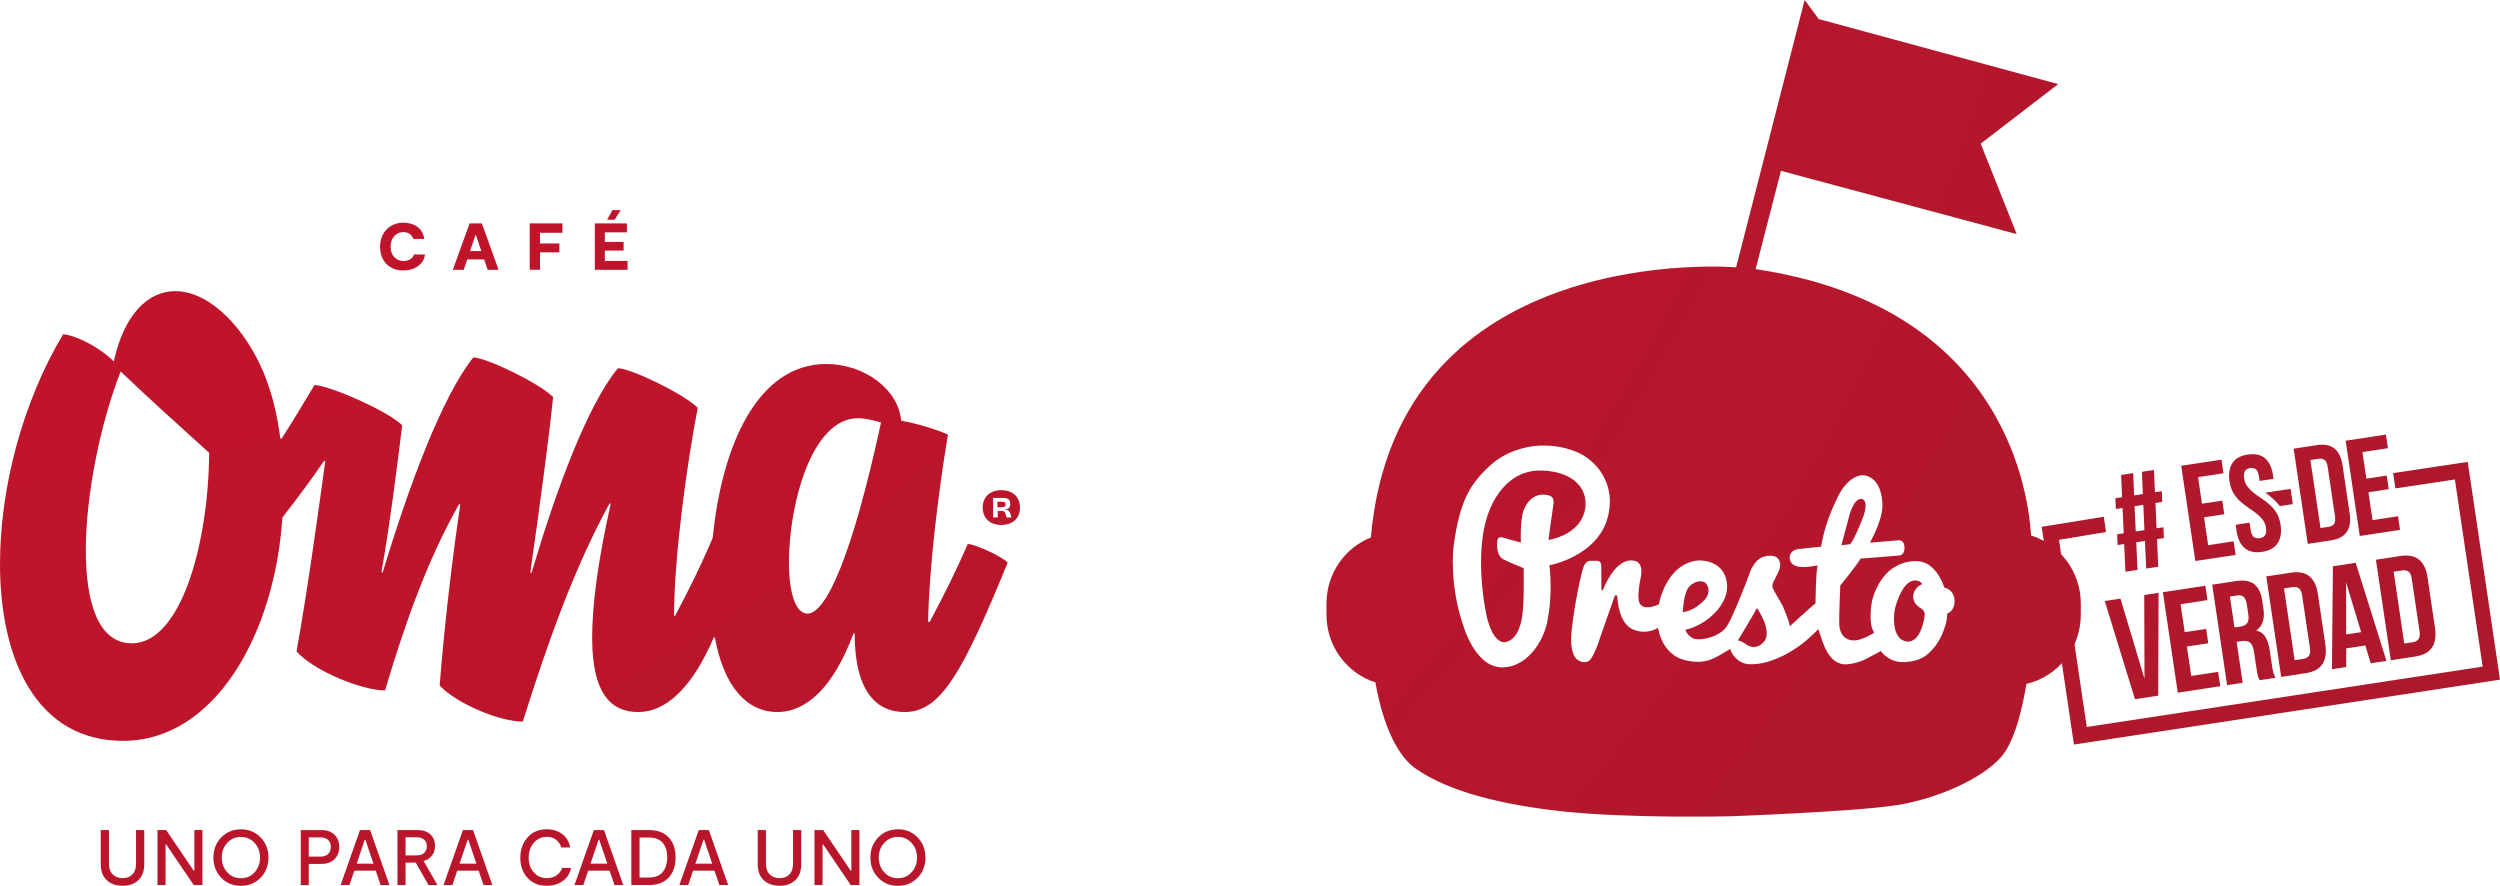 <?xml version="1.0" encoding="UTF-8"?><svg id="Capa_2" xmlns="http://www.w3.org/2000/svg" xmlns:xlink="http://www.w3.org/1999/xlink" viewBox="0 0 522 184.95"><defs><style>.cls-1{fill:url(#Nueva_muestra_de_degradado_1-7);}.cls-2{fill:url(#Nueva_muestra_de_degradado_1-8);}.cls-3{fill:url(#Nueva_muestra_de_degradado_1-9);}.cls-4{fill:url(#Nueva_muestra_de_degradado_1-6);}.cls-5{fill:url(#Nueva_muestra_de_degradado_1-5);}.cls-6{fill:url(#Nueva_muestra_de_degradado_1-4);}.cls-7{fill:url(#Nueva_muestra_de_degradado_1-2);}.cls-8{fill:url(#Nueva_muestra_de_degradado_1-3);}.cls-9{fill:url(#Nueva_muestra_de_degradado_1-19);}.cls-10{fill:url(#Nueva_muestra_de_degradado_1-18);}.cls-11{fill:url(#Nueva_muestra_de_degradado_1-15);}.cls-12{fill:url(#Nueva_muestra_de_degradado_1-12);}.cls-13{fill:url(#Nueva_muestra_de_degradado_1-13);}.cls-14{fill:url(#Nueva_muestra_de_degradado_1-10);}.cls-15{fill:url(#Nueva_muestra_de_degradado_1-11);}.cls-16{fill:url(#Nueva_muestra_de_degradado_1-14);}.cls-17{fill:url(#Nueva_muestra_de_degradado_1-16);}.cls-18{fill:url(#Nueva_muestra_de_degradado_1-17);}.cls-19{fill:url(#Nueva_muestra_de_degradado_1-29);}.cls-20{fill:url(#Nueva_muestra_de_degradado_1-22);}.cls-21{fill:url(#Nueva_muestra_de_degradado_1-20);}.cls-22{fill:url(#Nueva_muestra_de_degradado_1-26);}.cls-23{fill:url(#Nueva_muestra_de_degradado_1-23);}.cls-24{fill:url(#Nueva_muestra_de_degradado_1-27);}.cls-25{fill:url(#Nueva_muestra_de_degradado_1-28);}.cls-26{fill:url(#Nueva_muestra_de_degradado_1-25);}.cls-27{fill:url(#Nueva_muestra_de_degradado_1-21);}.cls-28{fill:url(#Nueva_muestra_de_degradado_1-24);}.cls-29{fill:url(#Nueva_muestra_de_degradado_1-38);}.cls-30{fill:url(#Nueva_muestra_de_degradado_1-37);}.cls-31{fill:url(#Nueva_muestra_de_degradado_1-36);}.cls-32{fill:url(#Nueva_muestra_de_degradado_1-39);}.cls-33{fill:url(#Nueva_muestra_de_degradado_1-30);}.cls-34{fill:url(#Nueva_muestra_de_degradado_1-35);}.cls-35{fill:url(#Nueva_muestra_de_degradado_1-31);}.cls-36{fill:url(#Nueva_muestra_de_degradado_1-32);}.cls-37{fill:url(#Nueva_muestra_de_degradado_1-33);}.cls-38{fill:url(#Nueva_muestra_de_degradado_1-34);}.cls-39{fill:url(#Nueva_muestra_de_degradado_1);}</style><radialGradient id="Nueva_muestra_de_degradado_1" cx="-12.25" cy="-126.83" fx="-12.25" fy="-126.83" r="732.85" gradientUnits="userSpaceOnUse"><stop offset="0" stop-color="#ca122a"/><stop offset="1" stop-color="#a71a2d"/></radialGradient><radialGradient id="Nueva_muestra_de_degradado_1-2" cx="-12.25" cy="-126.83" fx="-12.25" fy="-126.83" r="732.85" xlink:href="#Nueva_muestra_de_degradado_1"/><radialGradient id="Nueva_muestra_de_degradado_1-3" cx="-12.25" cy="-126.83" fx="-12.25" fy="-126.83" r="732.85" xlink:href="#Nueva_muestra_de_degradado_1"/><radialGradient id="Nueva_muestra_de_degradado_1-4" cx="-12.25" cy="-126.83" fx="-12.25" fy="-126.83" r="732.85" xlink:href="#Nueva_muestra_de_degradado_1"/><radialGradient id="Nueva_muestra_de_degradado_1-5" cx="-12.25" cy="-126.83" fx="-12.25" fy="-126.83" r="732.85" xlink:href="#Nueva_muestra_de_degradado_1"/><radialGradient id="Nueva_muestra_de_degradado_1-6" cx="-12.25" cy="-126.83" fx="-12.25" fy="-126.83" r="732.85" xlink:href="#Nueva_muestra_de_degradado_1"/><radialGradient id="Nueva_muestra_de_degradado_1-7" cx="-12.25" cy="-126.83" fx="-12.25" fy="-126.83" r="732.85" xlink:href="#Nueva_muestra_de_degradado_1"/><radialGradient id="Nueva_muestra_de_degradado_1-8" cx="-12.25" cy="-126.83" fx="-12.25" fy="-126.83" r="732.85" xlink:href="#Nueva_muestra_de_degradado_1"/><radialGradient id="Nueva_muestra_de_degradado_1-9" cx="-12.25" cy="-126.83" fx="-12.25" fy="-126.83" r="732.85" xlink:href="#Nueva_muestra_de_degradado_1"/><radialGradient id="Nueva_muestra_de_degradado_1-10" cx="-12.25" cy="-126.83" fx="-12.25" fy="-126.83" r="732.85" xlink:href="#Nueva_muestra_de_degradado_1"/><radialGradient id="Nueva_muestra_de_degradado_1-11" cx="-12.25" cy="-126.83" fx="-12.25" fy="-126.83" r="732.85" xlink:href="#Nueva_muestra_de_degradado_1"/><radialGradient id="Nueva_muestra_de_degradado_1-12" cx="-12.25" cy="-126.83" fx="-12.25" fy="-126.83" r="732.85" xlink:href="#Nueva_muestra_de_degradado_1"/><radialGradient id="Nueva_muestra_de_degradado_1-13" cy="-126.83" fy="-126.83" r="732.85" xlink:href="#Nueva_muestra_de_degradado_1"/><radialGradient id="Nueva_muestra_de_degradado_1-14" cx="-12.25" cy="-126.83" fx="-12.25" fy="-126.83" r="732.85" xlink:href="#Nueva_muestra_de_degradado_1"/><radialGradient id="Nueva_muestra_de_degradado_1-15" cx="-12.25" cy="-126.83" fx="-12.25" fy="-126.83" r="732.85" xlink:href="#Nueva_muestra_de_degradado_1"/><radialGradient id="Nueva_muestra_de_degradado_1-16" cx="-12.25" cy="-126.83" fx="-12.25" fy="-126.83" r="732.85" xlink:href="#Nueva_muestra_de_degradado_1"/><radialGradient id="Nueva_muestra_de_degradado_1-17" cx="-12.25" cy="-126.83" fx="-12.25" fy="-126.83" r="732.85" xlink:href="#Nueva_muestra_de_degradado_1"/><radialGradient id="Nueva_muestra_de_degradado_1-18" cx="-12.25" cy="-126.83" fx="-12.25" fy="-126.83" r="732.85" xlink:href="#Nueva_muestra_de_degradado_1"/><radialGradient id="Nueva_muestra_de_degradado_1-19" cx="-12.25" cy="-126.83" fx="-12.25" fy="-126.83" r="732.85" xlink:href="#Nueva_muestra_de_degradado_1"/><radialGradient id="Nueva_muestra_de_degradado_1-20" cx="-12.25" cy="-126.83" fx="-12.25" fy="-126.83" r="732.85" xlink:href="#Nueva_muestra_de_degradado_1"/><radialGradient id="Nueva_muestra_de_degradado_1-21" cx="-12.25" cy="-126.83" fx="-12.25" fy="-126.83" r="732.85" xlink:href="#Nueva_muestra_de_degradado_1"/><radialGradient id="Nueva_muestra_de_degradado_1-22" cx="-12.25" cy="-126.83" fx="-12.25" fy="-126.83" r="732.85" xlink:href="#Nueva_muestra_de_degradado_1"/><radialGradient id="Nueva_muestra_de_degradado_1-23" cx="-12.25" cy="-126.83" fx="-12.25" fy="-126.83" r="732.85" xlink:href="#Nueva_muestra_de_degradado_1"/><radialGradient id="Nueva_muestra_de_degradado_1-24" cx="-12.25" cy="-126.83" fx="-12.25" fy="-126.83" r="732.85" xlink:href="#Nueva_muestra_de_degradado_1"/><radialGradient id="Nueva_muestra_de_degradado_1-25" cx="-12.25" cy="-126.83" fx="-12.25" fy="-126.83" r="732.85" xlink:href="#Nueva_muestra_de_degradado_1"/><radialGradient id="Nueva_muestra_de_degradado_1-26" cx="-12.25" cy="-126.83" fx="-12.25" fy="-126.83" r="732.85" xlink:href="#Nueva_muestra_de_degradado_1"/><radialGradient id="Nueva_muestra_de_degradado_1-27" cx="-12.25" cy="-126.83" fx="-12.25" fy="-126.83" r="732.85" xlink:href="#Nueva_muestra_de_degradado_1"/><radialGradient id="Nueva_muestra_de_degradado_1-28" cx="-12.25" cy="-126.83" fx="-12.25" fy="-126.83" r="732.85" xlink:href="#Nueva_muestra_de_degradado_1"/><radialGradient id="Nueva_muestra_de_degradado_1-29" cx="-12.25" cy="-126.83" fx="-12.25" fy="-126.83" r="732.85" xlink:href="#Nueva_muestra_de_degradado_1"/><radialGradient id="Nueva_muestra_de_degradado_1-30" cx="-12.25" cy="-126.83" fx="-12.25" fy="-126.83" r="732.85" xlink:href="#Nueva_muestra_de_degradado_1"/><radialGradient id="Nueva_muestra_de_degradado_1-31" cx="-12.25" cy="-126.83" fx="-12.25" fy="-126.83" r="732.85" xlink:href="#Nueva_muestra_de_degradado_1"/><radialGradient id="Nueva_muestra_de_degradado_1-32" cx="-12.25" cy="-126.83" fx="-12.25" fy="-126.83" r="732.85" xlink:href="#Nueva_muestra_de_degradado_1"/><radialGradient id="Nueva_muestra_de_degradado_1-33" cx="-12.25" cy="-126.83" fx="-12.25" fy="-126.83" r="732.85" xlink:href="#Nueva_muestra_de_degradado_1"/><radialGradient id="Nueva_muestra_de_degradado_1-34" cx="-12.25" cy="-126.83" fx="-12.25" fy="-126.83" r="732.85" xlink:href="#Nueva_muestra_de_degradado_1"/><radialGradient id="Nueva_muestra_de_degradado_1-35" cx="-12.25" cy="-126.83" fx="-12.25" fy="-126.83" r="732.85" xlink:href="#Nueva_muestra_de_degradado_1"/><radialGradient id="Nueva_muestra_de_degradado_1-36" cx="-12.25" cy="-126.83" fx="-12.25" fy="-126.83" r="732.85" xlink:href="#Nueva_muestra_de_degradado_1"/><radialGradient id="Nueva_muestra_de_degradado_1-37" cx="-12.25" cy="-126.83" fx="-12.25" fy="-126.83" r="732.85" xlink:href="#Nueva_muestra_de_degradado_1"/><radialGradient id="Nueva_muestra_de_degradado_1-38" cx="-12.25" cy="-126.83" fx="-12.25" fy="-126.83" r="732.85" xlink:href="#Nueva_muestra_de_degradado_1"/><radialGradient id="Nueva_muestra_de_degradado_1-39" cx="-12.25" cy="-126.83" fx="-12.25" fy="-126.83" r="732.85" xlink:href="#Nueva_muestra_de_degradado_1"/></defs><g id="Capa_1-2"><g><g><path class="cls-39" d="M84.21,56.47c-3.06,0-4.85-2.1-4.85-4.96s1.94-5.01,4.85-5.01c2.26,0,4.07,1.16,4.38,3.39h-2.3c-.29-.89-1.02-1.43-2.08-1.43-1.58,0-2.66,1.3-2.66,3.05,0,1.84,1.19,2.99,2.66,2.99,1.15,0,1.97-.55,2.23-1.37h2.31c-.29,2.17-2.26,3.34-4.54,3.34"/><path class="cls-7" d="M101.08,54.16h-3.52l-.73,2.17h-2.28l3.5-9.69h2.56l3.49,9.69h-2.28l-.73-2.17Zm-.58-1.74l-1.12-3.32h-.12l-1.11,3.32h2.35Z"/><polygon class="cls-8" points="112.75 48.61 112.75 50.83 116.79 50.83 116.79 52.69 112.75 52.69 112.75 56.33 110.6 56.33 110.6 46.64 117.44 46.64 117.44 48.61 112.75 48.61"/><path class="cls-6" d="M131.04,54.48v1.86h-6.84v-9.69h6.7v1.86h-4.61v2.01h3.92v1.81h-3.92v2.16h4.75Zm-1.44-10.61l-1.26,2.01h-1.57l1.11-2.01h1.72Z"/><path class="cls-5" d="M168.61,128.12c-2.57,0-3.88-4.51-3.88-10.78,0-11.9,4.7-30.01,14.41-30.01,1.44,0,3.13,.38,4.82,.88-6.08,28.13-11.53,39.91-15.35,39.91m-141.1,6.2c-6.95,0-9.59-8.4-9.59-19.42,0-11.84,3.13-26.75,7.27-37.34,5.64,5.39,12.09,11.22,18.48,16.98-.13,19.05-5.89,39.79-16.17,39.79m174.56-20.74c-2.32,5.39-4.95,10.65-7.96,16.29l-.31-.06c.19-11.22,2.13-26.94,4.14-39.1-2.82-1.19-6.58-2.32-9.77-2.88-.56-6.58-7.71-11.84-15.66-11.84-14.1,0-21.74,16.6-23.68,36.28-2.26,5.39-4.89,10.71-7.89,16.35l-.19-.06c.06-12.91,2.69-31.64,4.95-43.42-2.88-2.88-13.72-8.15-16.67-8.27-6.39,7.77-12.84,25.25-18.04,42.73l-.25-.06c2.01-14.16,3.95-28.51,4.76-36.65-2.88-2.88-13.72-8.15-16.67-8.27-6.58,8.27-13.47,26.88-18.92,44.92l-.25-.06c1.94-11.15,3.63-24.87,4.32-30.7-2.94-2.94-15.04-8.27-18.3-8.4-2.13,3.57-4.7,7.83-6.89,11.22l-.25-.06c-1.13-8.9-3.82-16.6-8.9-22.93-4.26-5.26-8.9-7.83-13.03-7.83-5.76,0-10.71,4.95-12.84,14.66-3.7-3.57-8.77-5.64-10.59-5.64C4.7,83.95,0,101.93,0,117.72c0,20.3,7.83,36.97,25.69,36.97,19.24,0,31.7-22.43,33.27-46.62,3.2-4.14,5.89-7.71,8.71-11.84l.25,.06c-1.44,10.53-3.95,28.57-6.01,39.72,3.76,4.2,13.78,8.15,18.48,8.15,4.32-14.47,8.96-27.44,15.48-38.91l.25,.06c-1.69,11.22-3.32,25.12-4.32,37.84,3.7,3.88,12.59,7.52,17.36,7.52,5.26-16.67,10.65-31.89,18.11-45.55l.25,.06c-2.69,12.03-3.88,21.11-3.88,28.01,0,12.47,4.57,15.48,9.59,15.48,6.27,0,11.65-5.83,15.79-15.54h.25c1.88,10.28,6.7,15.54,13.03,15.54s11.9-5.58,15.91-16.42h.25c0,14.79,6.7,16.42,10.46,16.42,7.52,0,12.09-8.27,21.49-31.2-1.25-1.32-6.83-3.88-8.33-3.88"/><g><path class="cls-4" d="M30.12,173.32v7.09c0,1.46-.41,2.59-1.24,3.37-.82,.78-1.92,1.17-3.28,1.17s-2.47-.39-3.31-1.17c-.84-.78-1.26-1.9-1.26-3.37v-7.09h1.72v7.01c0,.97,.26,1.72,.79,2.24,.52,.52,1.21,.79,2.06,.79s1.53-.26,2.04-.78c.51-.52,.76-1.27,.76-2.25v-7.01h1.72Z"/><path class="cls-1" d="M40.58,173.32h1.69v11.47h-1.82l-5.77-8.5h-.11v8.5h-1.69v-11.47h1.82l5.77,8.52h.11v-8.52Z"/><path class="cls-2" d="M54.41,183.27c-1.09,1.12-2.45,1.69-4.1,1.69s-3.02-.56-4.11-1.68c-1.09-1.12-1.64-2.53-1.64-4.22s.55-3.09,1.64-4.21c1.09-1.12,2.46-1.69,4.11-1.69s3,.56,4.1,1.69c1.09,1.12,1.64,2.53,1.64,4.21s-.54,3.08-1.63,4.21Zm-6.96-1.14c.76,.82,1.71,1.24,2.86,1.24s2.1-.41,2.85-1.24c.75-.82,1.13-1.85,1.13-3.07s-.38-2.25-1.14-3.07c-.76-.82-1.71-1.24-2.84-1.24s-2.1,.41-2.86,1.24c-.76,.82-1.14,1.85-1.14,3.07s.38,2.25,1.14,3.07Z"/><path class="cls-3" d="M67.15,173.32c1.12,0,2.02,.32,2.69,.97,.67,.64,1,1.49,1,2.54s-.34,1.94-1.02,2.59c-.68,.64-1.6,.97-2.75,.97h-2.6v4.41h-1.67v-11.47h4.36Zm-.25,5.54c.7,0,1.24-.18,1.61-.54,.38-.36,.57-.85,.57-1.47s-.19-1.11-.57-1.47c-.38-.36-.89-.53-1.52-.53h-2.52v4.01h2.44Z"/><path class="cls-14" d="M79.47,184.79l-1.02-3h-4.46l-1.02,3h-1.85l4.05-11.47h2.11l4.03,11.47h-1.85Zm-5-4.46h3.51l-1.69-5h-.13l-1.69,5Z"/><path class="cls-15" d="M91.33,184.79h-1.87l-2.65-4.68h-2.13v4.68h-1.69v-11.47h4.24c1.1,0,1.98,.3,2.63,.9,.65,.6,.97,1.4,.97,2.39,0,.8-.21,1.47-.63,2.02-.42,.55-1,.93-1.74,1.16l2.87,5Zm-6.65-9.98v3.8h2.33c.66,0,1.17-.17,1.55-.52,.38-.35,.57-.81,.57-1.39s-.19-1.05-.57-1.38c-.38-.33-.89-.5-1.55-.5h-2.33Z"/><path class="cls-12" d="M100.96,184.79l-1.02-3h-4.46l-1.02,3h-1.85l4.05-11.47h2.11l4.03,11.47h-1.85Zm-5-4.46h3.51l-1.69-5h-.13l-1.69,5Z"/><path class="cls-13" d="M119.22,181.23c-.21,1.14-.78,2.04-1.7,2.71-.93,.67-2.05,1.01-3.36,1.01-1.67,0-3.01-.55-4.01-1.64-1.01-1.09-1.51-2.5-1.51-4.21s.51-3.15,1.53-4.27c1.02-1.12,2.35-1.68,3.99-1.68,1.28,0,2.36,.34,3.25,1.01,.89,.67,1.43,1.6,1.63,2.79h-1.85c-.2-.68-.56-1.22-1.08-1.61-.52-.4-1.17-.6-1.93-.6-1.12,0-2.04,.42-2.74,1.25-.7,.84-1.05,1.87-1.05,3.1s.35,2.27,1.06,3.06c.7,.8,1.61,1.2,2.71,1.2,.8,0,1.48-.19,2.05-.58,.57-.39,.96-.9,1.16-1.55h1.85Z"/><path class="cls-16" d="M128.3,184.79l-1.02-3h-4.46l-1.02,3h-1.85l4.05-11.47h2.11l4.03,11.47h-1.85Zm-5-4.46h3.51l-1.69-5h-.13l-1.69,5Z"/><path class="cls-11" d="M135.54,173.32c1.77,0,3.13,.51,4.09,1.54,.96,1.03,1.43,2.42,1.43,4.19s-.48,3.14-1.43,4.18c-.96,1.04-2.32,1.56-4.09,1.56h-3.72v-11.47h3.72Zm-.08,9.91c1.31,0,2.28-.38,2.91-1.15,.63-.76,.94-1.79,.94-3.08s-.31-2.27-.93-3.01c-.62-.74-1.59-1.11-2.92-1.11h-1.92v8.35h1.92Z"/><path class="cls-17" d="M150.2,184.79l-1.02-3h-4.46l-1.02,3h-1.85l4.05-11.47h2.11l4.03,11.47h-1.85Zm-5-4.46h3.51l-1.69-5h-.13l-1.69,5Z"/><path class="cls-18" d="M167.3,173.32v7.09c0,1.46-.41,2.59-1.24,3.37-.82,.78-1.92,1.17-3.28,1.17s-2.47-.39-3.31-1.17c-.84-.78-1.26-1.9-1.26-3.37v-7.09h1.72v7.01c0,.97,.26,1.72,.79,2.24,.52,.52,1.21,.79,2.06,.79s1.53-.26,2.04-.78c.51-.52,.76-1.27,.76-2.25v-7.01h1.72Z"/><path class="cls-10" d="M177.76,173.32h1.69v11.47h-1.82l-5.77-8.5h-.11v8.5h-1.69v-11.47h1.82l5.77,8.52h.11v-8.52Z"/><path class="cls-9" d="M191.59,183.27c-1.09,1.12-2.45,1.69-4.1,1.69s-3.02-.56-4.11-1.68c-1.09-1.12-1.64-2.53-1.64-4.22s.55-3.09,1.64-4.21c1.09-1.12,2.46-1.69,4.11-1.69s3,.56,4.1,1.69c1.09,1.12,1.64,2.53,1.64,4.21s-.54,3.08-1.63,4.21Zm-6.96-1.14c.76,.82,1.71,1.24,2.86,1.24s2.1-.41,2.85-1.24c.75-.82,1.13-1.85,1.13-3.07s-.38-2.25-1.14-3.07c-.76-.82-1.71-1.24-2.84-1.24s-2.1,.41-2.86,1.24c-.76,.82-1.14,1.85-1.14,3.07s.38,2.25,1.14,3.07Z"/></g><path class="cls-21" d="M209.88,105.65c-.06,.09-.16,.15-.3,.2-.14,.05-.32,.07-.56,.07h-.29c-.09,0-.17,0-.24,0-.07,0-.12,0-.17,0h-.06c0-.17,0-.35,0-.54v-.62c.05,0,.11,0,.17,0,.07,0,.14,0,.21,0,.07,0,.14,0,.2,0,.06,0,.11,0,.14,0,.25,0,.45,.02,.59,.05,.14,.03,.24,.09,.31,.17,.06,.08,.1,.21,.1,.38,0,.13-.03,.24-.09,.32m3.08,.3c0,2.26-1.54,3.63-3.89,3.63s-3.89-1.38-3.89-3.63,1.54-3.63,3.89-3.63,3.89,1.38,3.89,3.63m-1.77,2.06c-.04-.09-.07-.2-.11-.34-.04-.14-.08-.29-.13-.45-.06-.2-.14-.35-.22-.46-.08-.11-.19-.19-.31-.24-.12-.06-.27-.09-.45-.12-.03,0-.07,0-.11-.01v-.02c.14-.02,.27-.04,.38-.08,.23-.07,.4-.19,.52-.36,.11-.17,.17-.41,.17-.72,0-.36-.06-.63-.19-.81s-.31-.31-.53-.37c-.23-.06-.5-.09-.82-.09h-2.04c0,.31,0,.63,0,.95,0,.33,0,.71,0,1.16,0,.41,0,.77,0,1.07,0,.3,0,.6,0,.88h1c-.01-.2-.02-.43-.03-.71,0-.2,0-.41-.01-.64,.05,0,.1,0,.16,0,.07,0,.15,0,.23,0s.16,0,.24,0c.08,0,.16,0,.24,0,.16,0,.28,.02,.38,.06,.1,.04,.18,.1,.24,.19,.06,.09,.11,.21,.16,.37,.04,.16,.1,.36,.16,.6,.01,.03,.02,.06,.03,.08,.01,.02,.03,.04,.05,.05,.02,.01,.06,.02,.1,.02h.9Z"/></g><g><g><path class="cls-27" d="M447.77,141.73l-.05-17.5,2.99-.45-.08,21.47-4.85,.74-6.31-20.5,3.28-.5,5.02,16.74Z"/><path class="cls-20" d="M456.18,131.99l4.47-.68,.44,3-4.47,.68,.91,6.15,5.62-.86,.44,3-8.87,1.35-3.11-20.98,8.87-1.35,.44,3-5.62,.86,.87,5.85Z"/><path class="cls-23" d="M471.82,142.02c-.06-.13-.12-.26-.18-.37-.06-.11-.11-.26-.17-.43-.06-.17-.11-.4-.16-.68-.05-.28-.11-.63-.17-1.05l-.49-3.3c-.15-.98-.42-1.64-.81-1.99-.4-.35-.97-.47-1.72-.35l-1.12,.17,1.27,8.54-3.25,.5-3.11-20.98,4.91-.75c1.7-.26,2.98-.05,3.86,.64,.88,.68,1.44,1.83,1.68,3.45l.24,1.65c.32,2.16-.18,3.68-1.5,4.58,.88,.21,1.53,.68,1.95,1.41,.42,.72,.71,1.63,.87,2.73l.48,3.24c.08,.52,.16,.97,.26,1.35,.1,.38,.25,.76,.47,1.14l-3.31,.5Zm-6.22-17.45l.96,6.44,1.27-.19c.61-.09,1.07-.32,1.36-.7,.3-.37,.38-.98,.26-1.82l-.31-2.07c-.11-.76-.33-1.29-.64-1.59-.32-.3-.76-.41-1.33-.32l-1.57,.24Z"/><path class="cls-28" d="M473.2,120.35l5.15-.78c1.64-.25,2.92,0,3.85,.76,.93,.76,1.52,1.99,1.77,3.68l1.57,10.61c.25,1.7,.04,3.05-.62,4.05-.67,1-1.82,1.63-3.46,1.88l-5.15,.78-3.11-20.98Zm3.7,2.5l2.22,14.99,1.83-.28c.51-.08,.89-.29,1.15-.63,.25-.35,.32-.9,.21-1.66l-1.62-10.91c-.11-.76-.34-1.27-.68-1.52-.34-.25-.77-.34-1.28-.26l-1.83,.28Z"/><path class="cls-26" d="M498.29,137.99l-3.28,.5-1.13-3.72-3.99,.61v3.89s-2.98,.46-2.98,.46l.2-21.49,4.76-.73,6.42,20.48Zm-8.41-5.52l3.13-.48-3.14-10.37v10.85Z"/><path class="cls-22" d="M496.09,116.87l5.15-.78c1.64-.25,2.92,0,3.85,.76,.93,.76,1.52,1.99,1.77,3.68l1.57,10.61c.25,1.7,.04,3.05-.62,4.05-.67,1-1.82,1.63-3.46,1.88l-5.15,.78-3.11-20.98Zm3.7,2.5l2.22,14.99,1.83-.28c.51-.08,.89-.29,1.15-.63,.25-.34,.32-.9,.21-1.66l-1.62-10.91c-.11-.76-.34-1.27-.68-1.52-.34-.25-.77-.34-1.28-.26l-1.83,.28Z"/></g><g><path class="cls-24" d="M447.87,112.94l-1.82,.28,.25,5.77-2.52,.38-.25-5.77-1.37,.21-.1-2.25,1.37-.21-.24-5.28-1.4,.21-.1-2.25,1.4-.21-.2-4.65,2.52-.38,.2,4.65,1.82-.28-.2-4.65,2.52-.38,.2,4.65,1.43-.22,.1,2.25-1.43,.22,.24,5.28,1.43-.22,.1,2.25-1.43,.22,.25,5.77-2.52,.38-.25-5.77Zm-1.93-1.97l1.82-.28-.24-5.28-1.82,.28,.24,5.28Z"/><path class="cls-25" d="M459.78,105.17l4.23-.64,.42,2.84-4.23,.64,.86,5.82,5.32-.81,.42,2.84-8.41,1.28-2.95-19.89,8.41-1.28,.42,2.84-5.32,.81,.82,5.54Z"/><path class="cls-19" d="M465.52,100.6c-.24-1.61-.04-2.9,.59-3.88,.63-.98,1.7-1.58,3.21-1.81,1.51-.23,2.71,.03,3.6,.77,.88,.75,1.45,1.92,1.68,3.53l.11,.77-2.91,.44-.14-.97c-.11-.72-.32-1.21-.63-1.46-.31-.25-.71-.34-1.2-.27-.49,.07-.84,.28-1.07,.61-.23,.34-.29,.86-.18,1.58,.1,.68,.34,1.26,.72,1.74,.38,.47,.82,.91,1.34,1.31,.52,.4,1.07,.79,1.65,1.17,.58,.39,1.14,.82,1.67,1.3,.53,.48,1,1.05,1.4,1.7,.4,.66,.67,1.46,.82,2.4,.24,1.61,.03,2.9-.61,3.88-.65,.98-1.73,1.59-3.24,1.82-1.51,.23-2.72-.03-3.62-.77-.9-.74-1.47-1.92-1.71-3.53l-.2-1.36,2.91-.44,.23,1.56c.11,.72,.33,1.2,.66,1.44,.33,.24,.74,.32,1.23,.25,.49-.07,.85-.27,1.1-.6,.25-.33,.32-.85,.21-1.57-.1-.68-.34-1.26-.72-1.74-.38-.47-.82-.91-1.34-1.31-.52-.4-1.07-.79-1.65-1.17-.58-.38-1.14-.82-1.67-1.3-.53-.48-1-1.05-1.4-1.71-.4-.65-.67-1.45-.81-2.4Z"/><path class="cls-33" d="M478.91,93.68l4.88-.74c1.55-.24,2.77,0,3.65,.72,.88,.72,1.44,1.88,1.68,3.49l1.49,10.05c.24,1.61,.04,2.89-.59,3.84-.63,.95-1.73,1.54-3.28,1.78l-4.88,.74-2.95-19.89Zm3.5,2.37l2.11,14.2,1.74-.26c.49-.07,.85-.28,1.09-.6,.24-.33,.3-.85,.2-1.57l-1.53-10.34c-.11-.72-.32-1.2-.64-1.44-.32-.24-.73-.32-1.21-.25l-1.74,.26Z"/><path class="cls-35" d="M494.11,99.94l4.23-.64,.42,2.84-4.23,.64,.86,5.82,5.32-.81,.42,2.84-8.41,1.28-2.95-19.89,8.41-1.28,.42,2.84-5.32,.81,.82,5.54Z"/></g><g><path class="cls-36" d="M476.02,105.67l2.72-.41-.47-3.19-5.28,.8c1.33,.93,2.32,1.83,3.03,2.8Z"/><polygon class="cls-37" points="499.69 98.78 500.16 101.98 512.58 100.11 518.38 139.19 435.72 151.79 429.92 112.71 439.74 111.08 439.27 107.89 426.3 110 433.04 155.46 522 141.91 515.26 96.44 499.69 98.78"/></g><g><path class="cls-38" d="M389.09,107.78c.4-1.08,.93-3.5-.46-3.6-1.56-.12-2.45,3.33-2.45,3.33l-1.7,6.33,1.84-.2c.99-1.2,2.62-5.43,2.77-5.86Z"/><path class="cls-34" d="M322.13,98.26c-6.81-.35-11.31,5.61-12.47,13.29-1.15,7.66,.46,15.56,.46,15.56,1.27,7.67,4.15,6.97,4.15,6.97,2.98-.44,3.53-5.22,3.53-5.22,.5-2.67,.34-10.24,.34-10.24,0,0-2.88-1.11-4.21-1.82-1.33-.7-1.49-2.64-1.27-3.98,.18-1.08,1.29-.53,2.3-.24,.8,.23,2.6,.7,2.6,.7,0,0-.17-3.16,.29-5.67,.46-2.52,2.3-4.52,4.61-4.33,2.31,.17,2.02,1.28,1.74,3.1-.23,1.43-.88,6.37-.88,6.37,8.32-1.69,7.74-7.72,7.74-7.72,0-2.82-2.13-6.44-8.94-6.79Z"/><path class="cls-31" d="M356.24,121.86c-.83-.94-2.81-.44-3.75,.91-.99,1.41-1.13,5.03-1.13,5.03,2.31-.21,3.98-2,4.52-2.5,.9-.85,1.19-2.51,.36-3.44Z"/><path class="cls-30" d="M401.03,126.97s-1.73-.87-1.54-2.65c.18-1.71,1.85-2.35,1.85-2.35,0,0-.27-.77-1.5-.77-2.36,0-3.89,4.37-4.24,6.27-.34,1.92-.3,6.13,2.54,6.48,2.85,.35,3.74-4.8,3.74-5.69s-.86-1.29-.86-1.29Z"/><path class="cls-29" d="M362.85,133.77c.26-.17,1.42,.53,1.42,.53,0,0,2.05,1.95,4.01-.27,1.96-2.23-1.42-7.08-1.42-7.08-.2,.52-4.01,6.81-4.01,6.81Z"/><path class="cls-32" d="M424.1,111.83c-.76-11.48-7.16-48.1-57.52-55.64l5.28-20.52,49.23,13.21-7.52-18.89,16.18-12.43-50-13.58-2.94-3.98-14.31,55.82s-70.84-6.02-76.26,56.41c-5.43,2.16-9.27,7.51-9.27,13.79v2.33c0,6.64,4.3,12.25,10.22,14.14,.77,4.54,3.03,14.28,8.51,18.07,7.27,5.03,18.8,7.55,30.13,8.81,14.45,1.6,35.72,1.06,35.72,1.06,0,0,25.39-.92,34.47-2.31,8.11-1.26,17.9-5.41,21.98-10.25,2.9-3.46,4.45-11.01,5.11-15.07,6.5-1.51,11.36-7.39,11.36-14.45v-2.33c0-6.68-4.37-12.33-10.35-14.19Zm-100.84,16.78c-.39,4.3-3.89,10.66-9.54,10.74-5.66,.07-8.12-8.55-8.12-8.55-3.05-8.63-2.12-16.45-2.12-16.45,1.24-9.92,3.64-13.46,7.65-17.15,4.59-4.22,10.6-4.16,10.6-4.16,5.77-.17,9.16,2.21,9.16,2.21,5.78,3.78,5.24,9.75,5.24,9.75-.27,10.81-12.62,13.03-12.62,13.03,.71,5.92-.23,10.57-.23,10.57Zm83.32-.52c0,3.36-2.37,6.67-2.37,6.67-1.7,2.13-3.09,3.27-6.4,3.48-3.52,.22-5.08-2.31-5.08-2.31l-2.85,1.52s-1.69,1.02-4.1,1.25c-2.43,.23-3.67-1.72-3.67-1.72-1.27-1.37-2.42-5.62-2.42-5.62,0,0-.99,1-2.51,2.34-1.53,1.35-6.78,5.19-11.93,4.99-2.62-.11-3.84-2.58-3.89-2.91-.06-.31-.09-.29-.09-.29-3.53,2.14-5.06,3.26-9.2,2.41-4.34-.9-5.52-5.18-5.69-6.03-.18-.84-.23-.76-.23-.76,0,0-2.22,1.55-5.17,.32-2.95-1.23-3.25-6.14-3.26-6.58-.02-.45-.17-.53-.17-.53-.32-.17-.43,.2-.43,.2l-3.13,8.92s-.66,2.31-1.67,3.92c-1.08,1.73-2.87,.44-2.87,.44,0,0-1.44-.58-1.39-4.44,.06-3.86,2.05-14.17,2.74-15.34,0,0,.43-.92,1.22-.93,.69-.02,1.39,0,1.39,0,0,0,.89-.03,.93,.93,.03,.96,.03,5.18,.03,5.18,0,0,.26,.17,.37-.13,.12-.28,2.28-5.94,5.72-6.05,3.44-.12,1.96,4.06,1.88,4.8-.09,.74-.61,3.69,.25,4.47,0,0,.85,1.23,3.79-.11,0,0,1.39-8.46,8.2-9.16,0,0,5.22-.33,5.97,4.5,.76,4.83-4.56,8.18-4.56,8.18,0,0-2.05,1.4-4.12,1.81,0,0,.66,1.63,2.07,1.92,1.38,.29,5.17-.41,6.64-2.69,1.47-2.28,4.56-10.56,4.56-10.56,0,0,.92-3.42,3.26-3.98,2.34-.55,2.97,.39,3.18,1.06,.21,.67,.15,1.08-.11,1.78-.26,.7-1.25,2.61-1.25,2.61,0,0-.28,.64-.05,1.19,.23,.56,1.59,2.78,2.05,3.69,0,0,1.27,2.73,1.5,4.22,0,0,4.53-4.15,5.36-4.77,0,0,.06-6.53,.43-7.94,0,0-3.95,.97-5.24-.28,0,0-.82-.62-.52-1.8,0,0,.26-1.11,1.56-1.28,1.29-.17,4.93-.53,4.93-.53,.32-1.72,.9-5.19,3.5-10.41,2.42-4.89,5.37-4.51,5.37-4.51,4.16,.53,3.93,6.36,3.93,6.36,.08,2.99-2.6,7.72-2.6,7.72l6.07-.5s1.07-.08,1.15,1.37c.09,1.47-.74,1.76-1.09,1.81-.23,.04-8.11,.65-8.11,.65-.52,1.12-4.21,5.62-4.21,5.62,0,0-.26,6.11-.23,7.84,.03,1.72,.66,3.3,2.62,3.59,1.96,.3,4.7-1.61,4.7-1.61-1.4-1.9-.46-6.61-.46-6.61,.95-3.85,3.21-5.91,3.21-5.91,0,0,2.51-2.69,6.47-2.37,3.91,.31,5.39,5.47,5.39,5.47,0,0,2.09,.43,2.16,2.72,.08,2.26-1.5,2.7-1.5,2.7Z"/></g></g></g></g></svg>